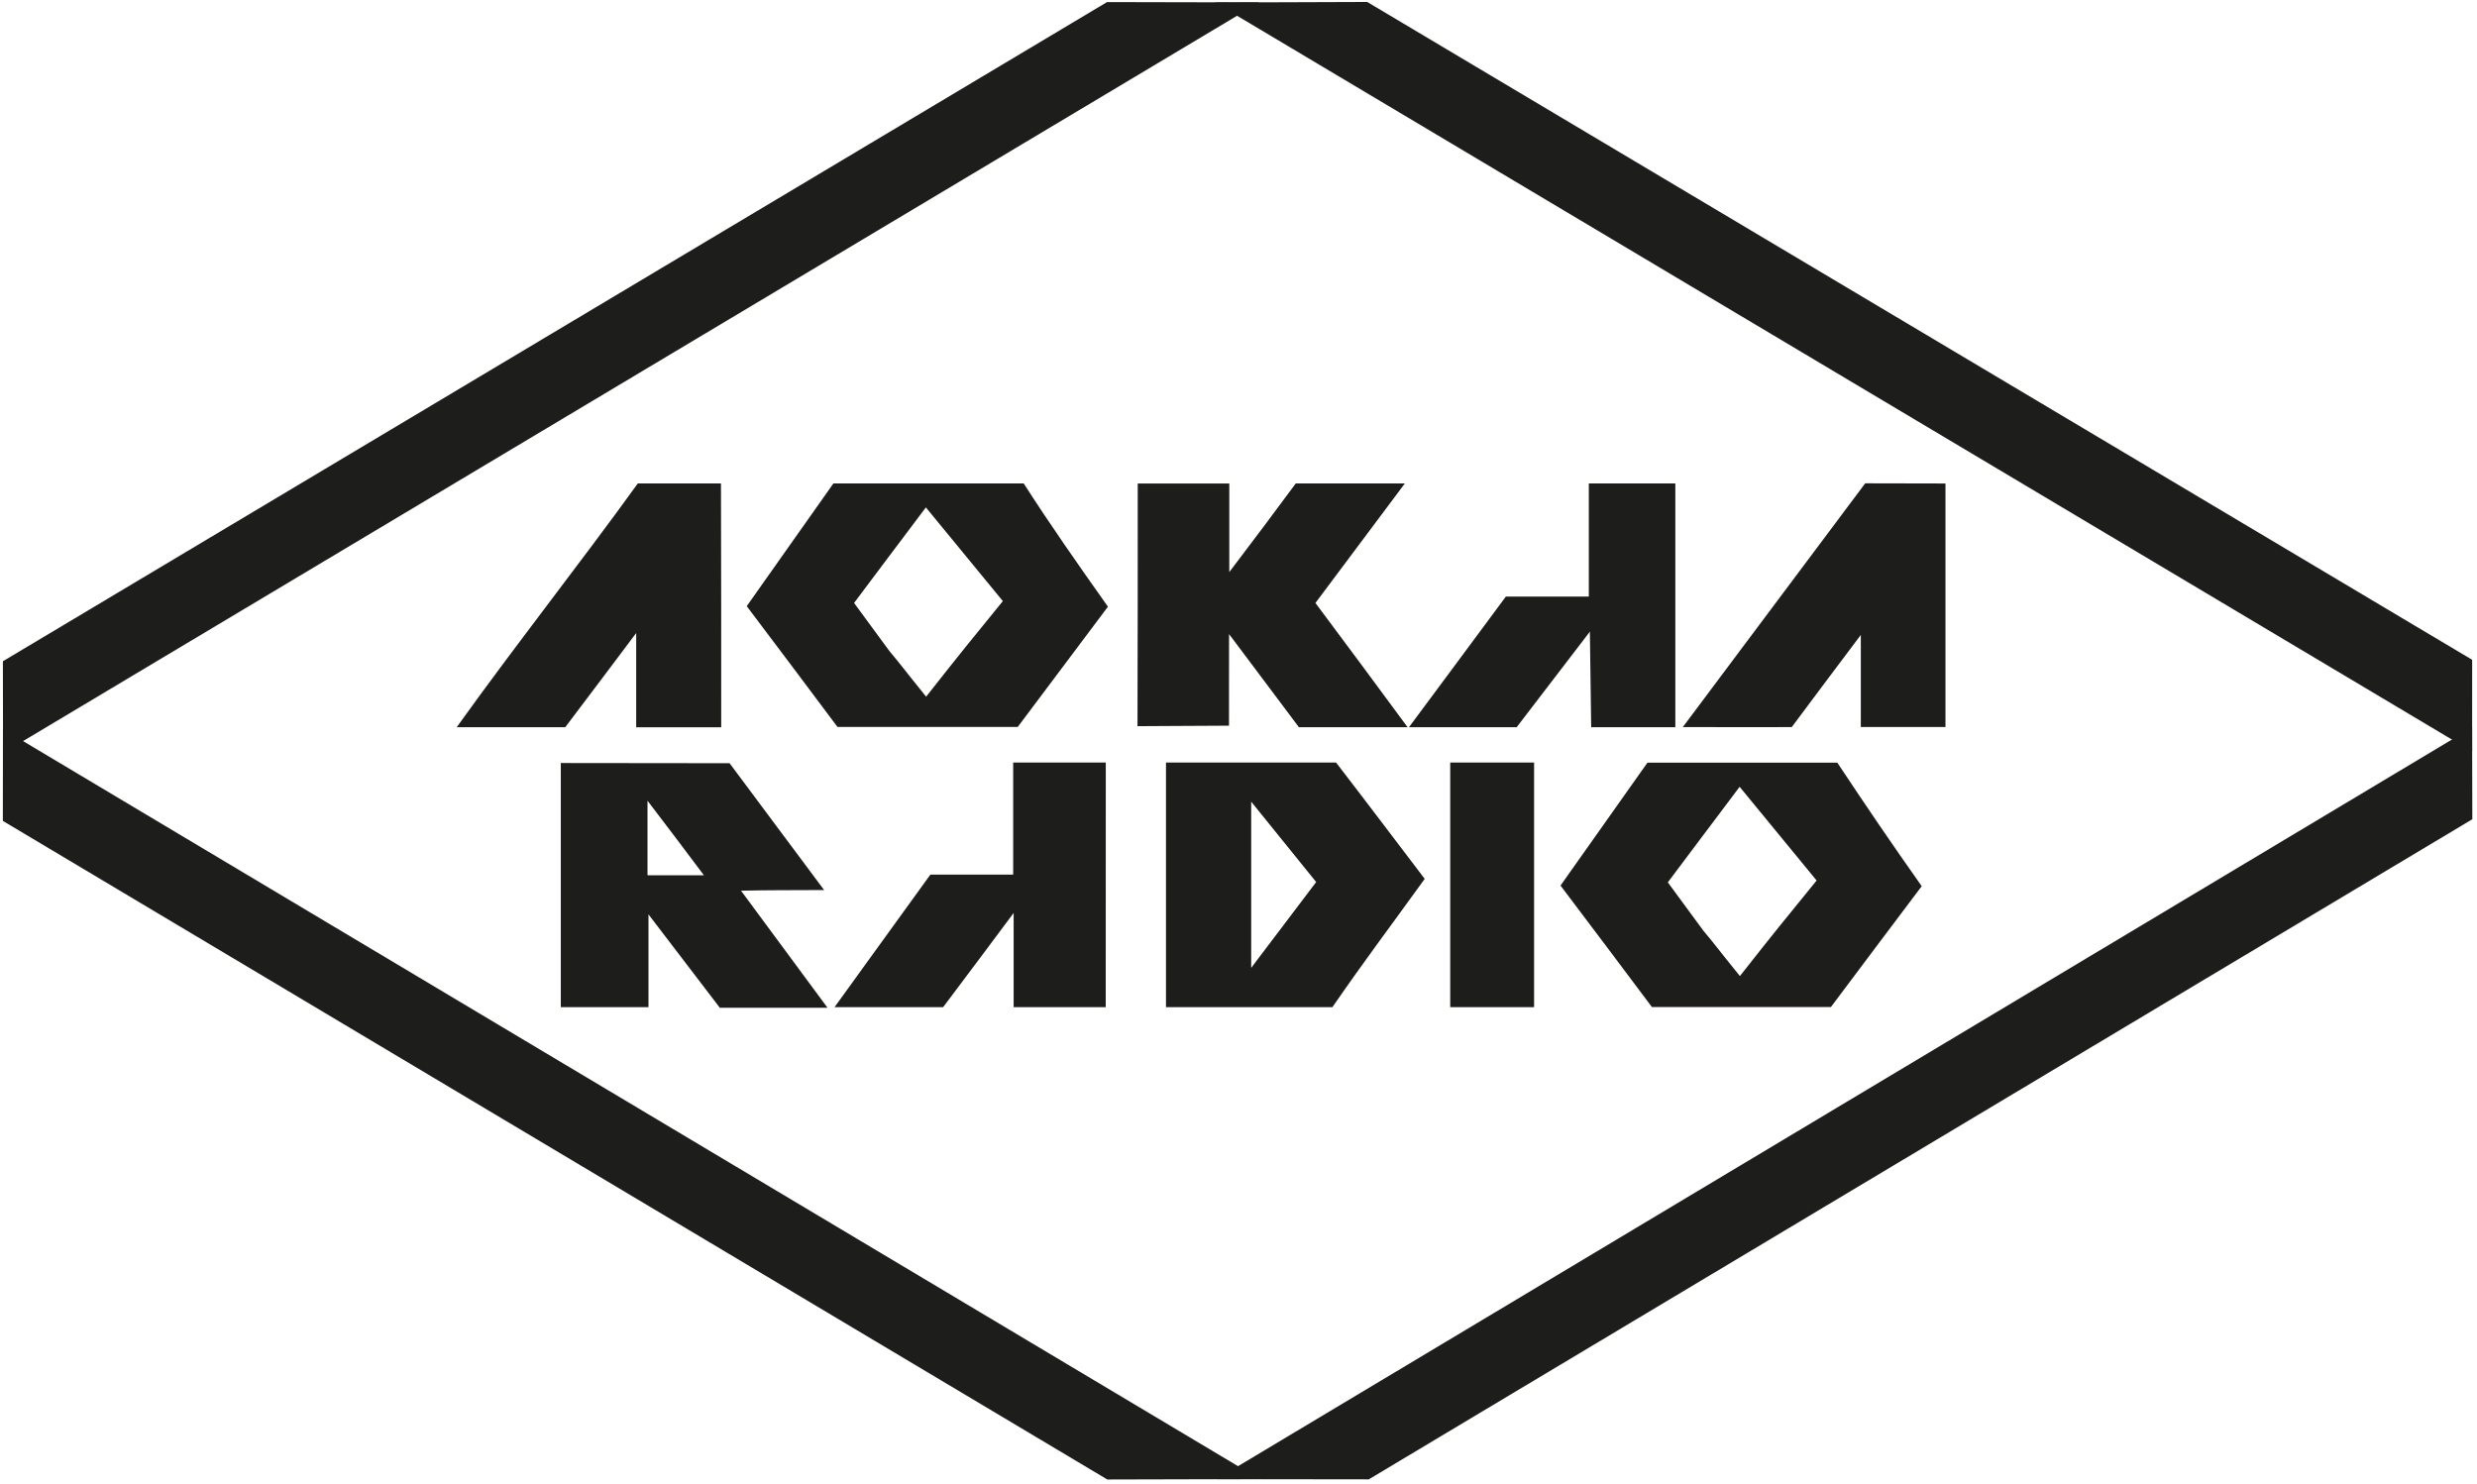 <svg width="439" height="263" viewBox="0 0 439 263" fill="none" xmlns="http://www.w3.org/2000/svg">
<path d="M291.975 135.192H325.63C331.013 143.291 334.928 149.061 340.585 157.082C335.158 164.3 329.819 171.377 324.494 178.502H292.768C287.581 171.567 282.232 164.472 276.57 156.969M308.316 139.465C303.911 145.337 299.781 150.789 295.592 156.402C297.716 159.279 298.528 160.424 301.866 164.941C304.082 167.584 304.503 168.254 308.365 173.016C315.314 164.183 315.382 164.183 321.959 156.074" fill="#1D1D1B"/>
<path d="M147.703 85.697C159.541 85.697 170.185 85.697 181.436 85.697C186.256 93.209 190.69 99.517 196.361 107.538C190.934 114.756 185.698 121.73 180.369 128.86H148.432C143.245 121.925 138.008 114.942 132.346 107.445M164.092 89.94C159.688 95.812 155.557 101.264 151.368 106.877C153.487 109.755 154.305 110.9 157.642 115.417C159.859 118.059 160.28 118.73 164.141 123.491C171.09 114.658 171.159 114.658 177.736 106.549" fill="#1D1D1B"/>
<path d="M217.816 128.63C212.481 128.63 206.594 128.718 201.598 128.718C201.642 114.379 201.642 100.417 201.642 85.702H217.869V101.406C222.372 95.484 226.155 90.419 229.644 85.697H248.979C243.415 93.155 238.247 100.041 233.138 106.877C238.423 113.953 243.865 121.294 249.463 128.899H230.202C226.473 123.898 222.401 118.48 217.825 112.392" fill="#1D1D1B"/>
<path d="M146.661 178.634H127.575C123.611 173.447 119.412 167.975 114.93 162.079C114.93 169.532 114.93 171.543 114.93 178.526H99.392V135.251C109.346 135.251 119.065 135.285 129.302 135.285C134.583 142.362 140.446 150.265 146.059 157.767C138.048 157.811 136.863 157.767 131.328 157.88C136.614 165 141.424 171.558 146.661 178.634ZM114.758 155.144H124.751C121.326 150.568 118.252 146.507 114.758 141.931V155.144Z" fill="#1D1D1B"/>
<path d="M236.143 178.526H206.648V135.168H236.794C244.095 144.662 244.022 144.662 252.502 155.785C245.862 164.976 242.147 169.84 236.143 178.526ZM221.75 142.102V170.408C221.75 171.215 221.75 171.112 221.75 171.352C221.75 171.489 221.682 171.744 222.107 171.083C225.832 166.189 229.536 161.256 233.265 156.348" fill="#1D1D1B"/>
<path d="M127.82 128.909H112.752V112.211C108.411 118.01 104.379 123.335 100.18 128.904H80.942C91.459 114.223 102.612 100.134 113.036 85.697H127.776C127.82 99.992 127.82 114.188 127.82 128.909Z" fill="#1D1D1B"/>
<path d="M298.249 128.874C309.382 113.968 319.909 99.918 330.572 85.672C334.977 85.672 339.748 85.702 344.798 85.702V128.865H329.794V112.544C325.219 118.627 321.421 123.687 317.56 128.874C311.609 128.923 305.516 128.874 298.249 128.874Z" fill="#1D1D1B"/>
<path d="M195.97 178.526C190.528 178.526 185.111 178.526 179.649 178.526V161.829C175.309 167.677 171.252 173.055 167.151 178.526H147.904L164.885 155.036H179.566V135.163H195.98L195.97 178.526Z" fill="#1D1D1B"/>
<path d="M281.772 111.967C277.005 118.196 272.807 123.668 268.799 128.904H249.713C255.585 120.976 261.174 113.479 266.885 105.742H281.586V85.697H296.918C296.918 100.129 296.918 114.462 296.918 128.899H282.007" fill="#1D1D1B"/>
<path d="M271.887 135.163V178.526H257.024V135.168" fill=" #1D1D1B"/>
<path d="M223.208 0.428L0.538 133.484L0.514 117.213L196.2 0.37L223.208 0.428Z" fill="#1D1D1B"/>
<path d="M215.305 0.443L438.137 133.225L438.142 116.953L242.314 0.35L215.305 0.443Z" fill="#1D1D1B"/>
<path d="M215.574 262.19L438.132 128.948L438.171 145.215L242.588 262.224L215.574 262.19Z" fill="#1D1D1B"/>
<path d="M223.257 262.18L0.524 129.237L0.504 145.508L196.249 262.249L223.257 262.18Z" fill="#1D1D1B"/>
</svg>
